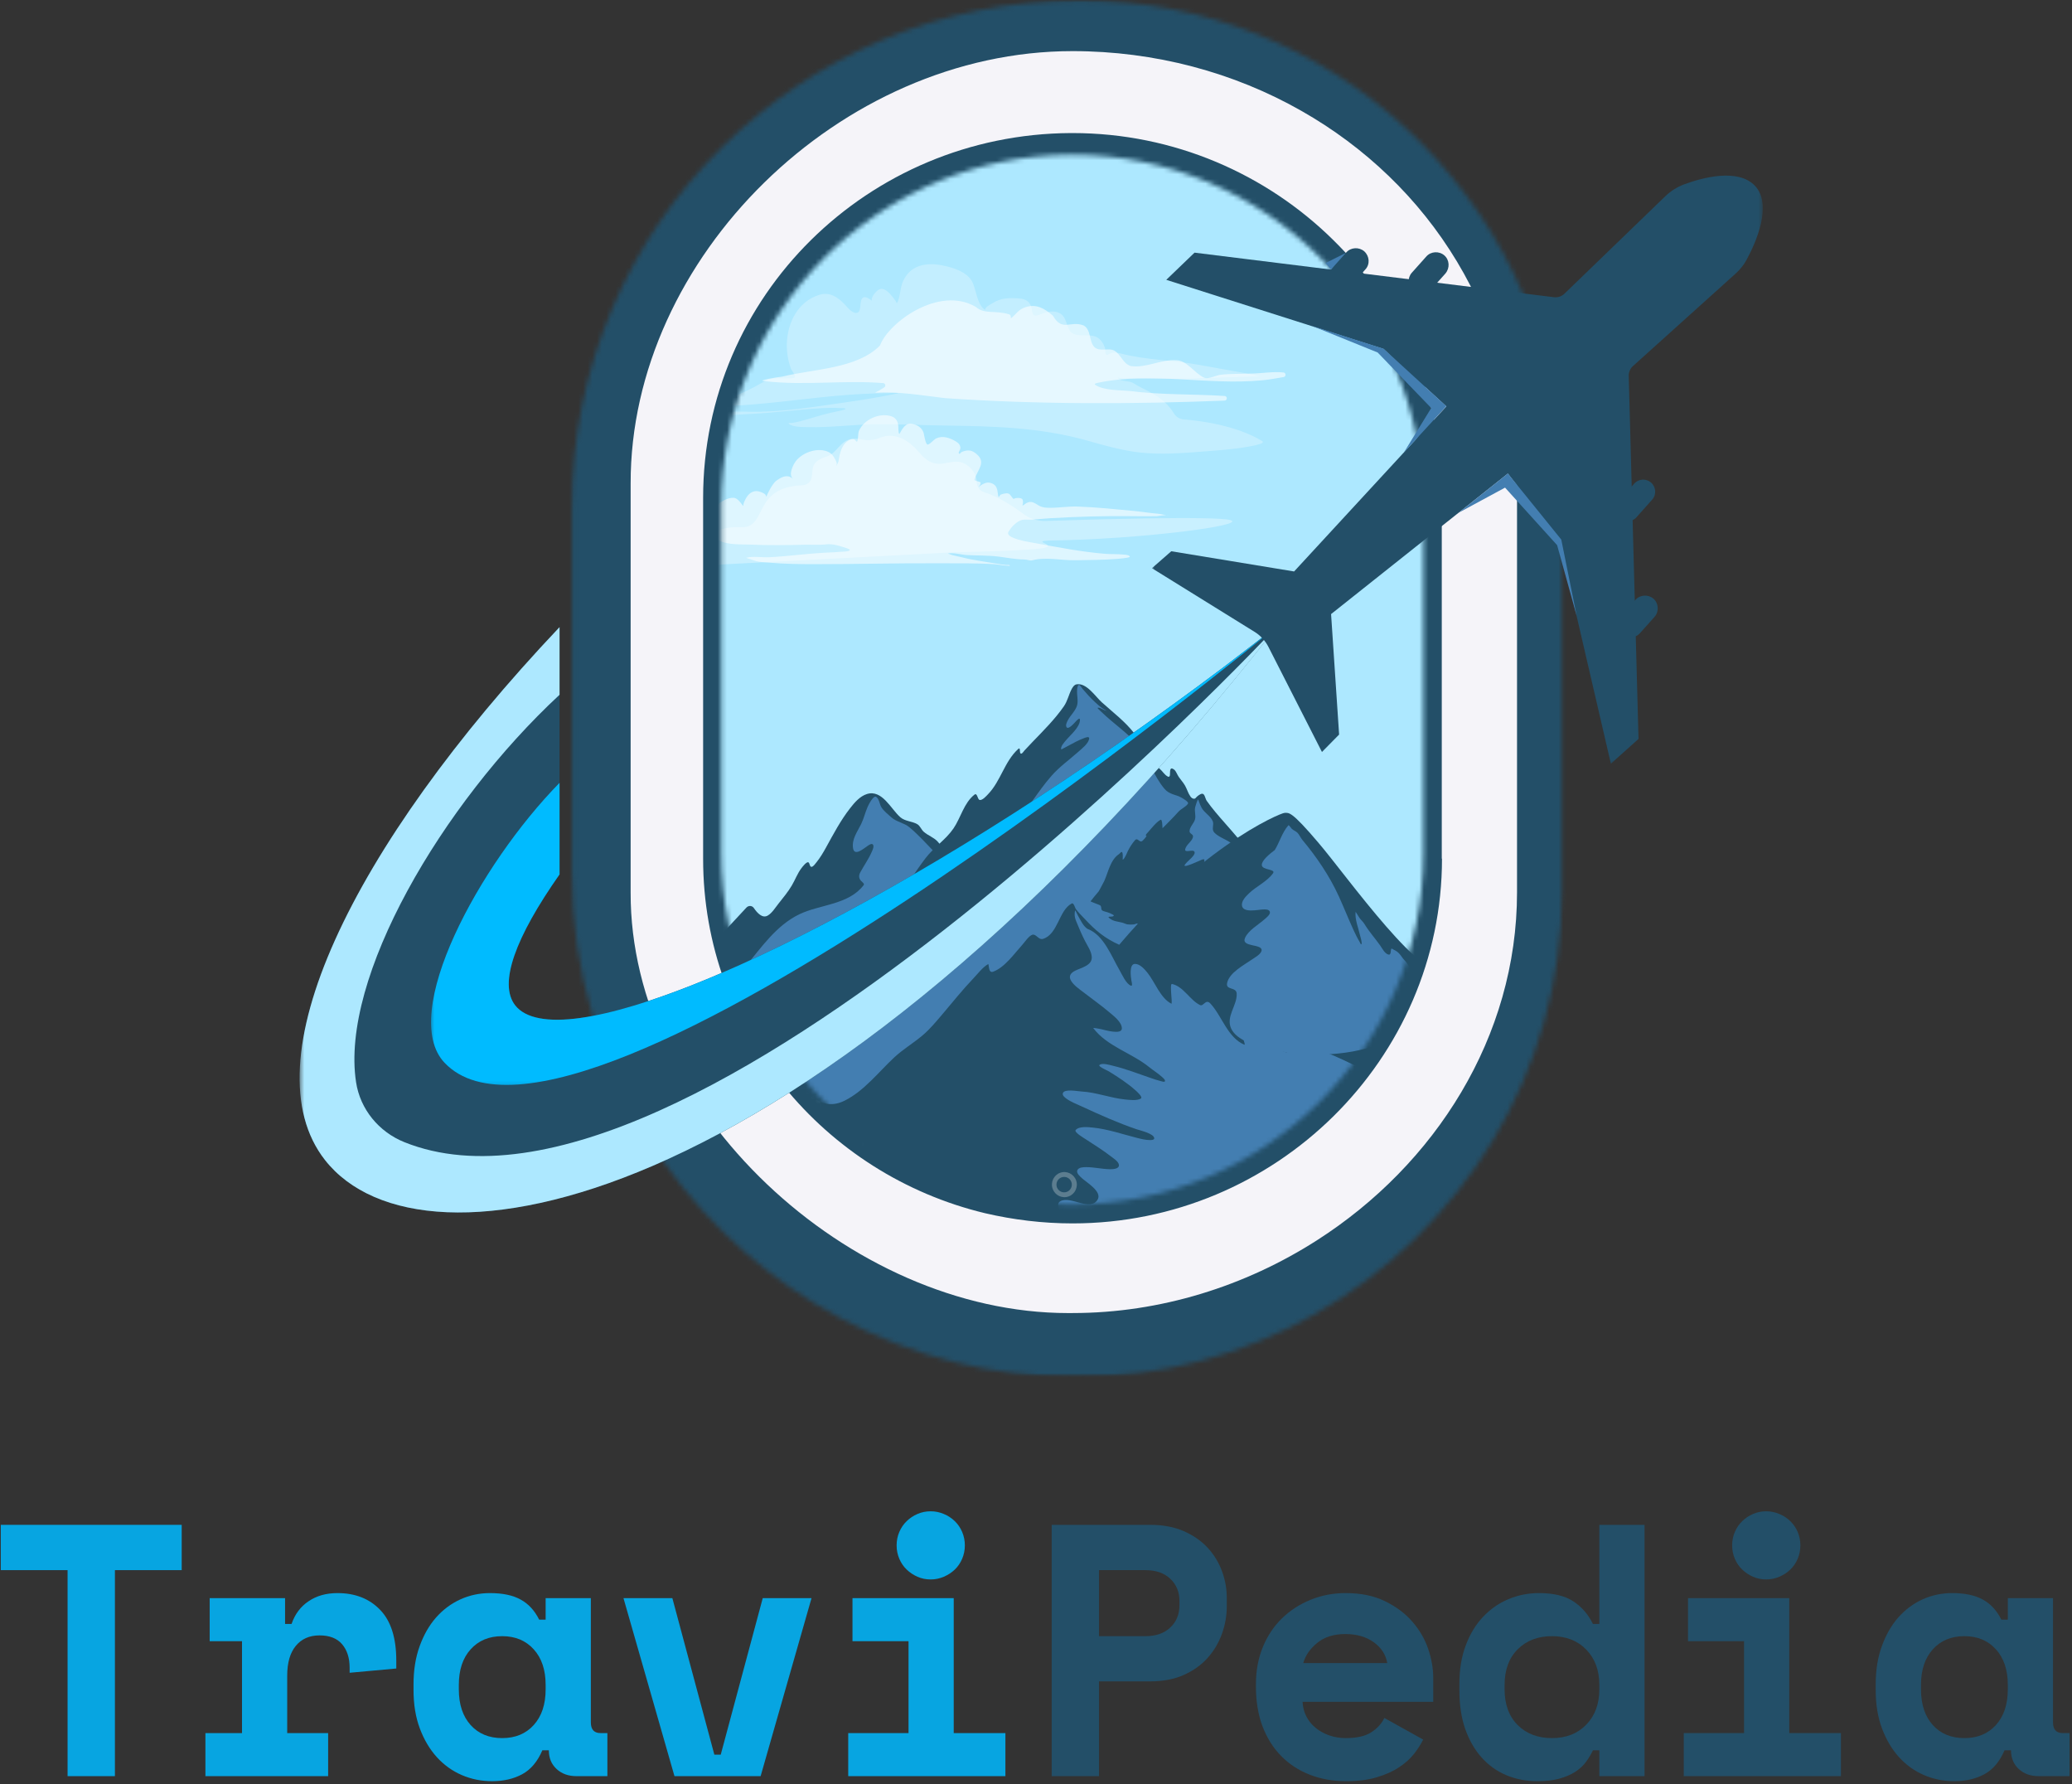 <svg width="446" height="384" viewBox="0 0 446 384" fill="none" xmlns="http://www.w3.org/2000/svg">
<rect x="0" y="0" width="446" height="384" fill="#333333" stroke="none"/>
<path d="M317 108.599V190.875C317.047 237.578 275.021 275.49 228.734 275.49C184.833 276.005 140.792 234.771 140.937 190.875V108.599C140.89 63.104 182.588 21.594 228.734 21.594C274.88 21.594 317 57.021 317 108.599Z" fill="#ADE8FF"/>
<path d="M150.161 206.615L160.693 195.286C161.161 194.818 161.911 194.865 162.281 195.427C162.984 196.458 164.109 197.719 165.276 197.016C166.177 196.49 166.88 195.339 167.51 194.542C168.51 193.266 169.604 191.974 170.427 190.578C171.156 189.349 171.641 187.974 172.51 186.828C172.713 186.557 173.604 185.385 174.005 185.573C174.318 185.719 174.276 186.646 174.729 186.542C175.12 186.453 175.505 185.859 175.745 185.568C176.542 184.583 177.193 183.484 177.802 182.38C179.406 179.469 180.932 176.568 182.979 173.937C183.927 172.724 185.094 171.339 186.62 170.87C189.906 169.859 191.786 174.141 193.802 175.875C194.818 176.75 196.266 176.708 197.401 177.339C198.073 177.708 198.281 178.516 198.844 179.005C199.755 179.812 200.963 180.182 201.807 181.083C204.771 184.24 205.484 188.87 207.432 192.615C208.51 194.677 209.713 197.911 208.088 199.979C207.042 201.312 205.458 202.141 204.094 203.099C202.135 204.479 200.182 205.937 197.901 206.734C196.432 207.245 194.885 207.354 193.365 207.646C192.156 207.885 190.865 208.297 189.625 208.286C187.078 208.26 184.776 207 182.187 207.109C179.542 207.214 176.963 207.891 174.333 208.13C166.422 208.859 158.5 209.458 150.583 210.125L150.161 206.615Z" fill="#234F68"/>
<path d="M160.469 208C163.875 203.896 167.068 199.187 171.995 196.781C176.469 194.599 182.672 194.76 185.927 190.448C186.141 190.167 185.438 189.687 185.292 189.51C184.823 188.943 184.844 188.344 185.188 187.713C185.974 186.255 186.953 184.901 187.62 183.38C187.781 183.005 188.214 182.161 187.906 181.76C187.635 181.401 187.016 181.865 186.771 182.026C185.969 182.542 183.891 184.427 183.615 182.5C183.333 180.531 184.563 178.984 185.37 177.318C185.938 176.146 186.229 174.854 186.75 173.656C186.906 173.302 187.964 171.109 188.583 171.479C189.24 171.87 189.328 173.062 189.698 173.682C190.198 174.521 191.12 175.208 191.833 175.865C192.958 176.896 194.594 177.057 195.75 178.026C199.708 181.354 202.474 185.552 206.964 188.281C209.13 189.599 214.734 192.437 213.661 195.76C213.208 197.167 211.693 197.974 210.427 198.516C207.479 199.771 204.26 200.141 201.151 200.802C198.115 201.443 195.193 200.49 192.167 201.047C189.641 201.51 187.234 202.448 184.729 203C176.667 204.776 168.552 206.333 160.469 207.995" fill="#437EB1"/>
<path d="M176.489 238.266C176.745 237.693 176.641 237.016 176.187 236.583C171.974 232.542 175.547 225.286 176.078 219.297C176.208 217.823 176.927 215.682 178.016 214.198C182.943 207.495 187.891 200.802 192.729 194.031C194.932 190.953 196.922 187.714 199.208 184.698C200.984 182.354 203.604 180.682 205.239 178.281C206.797 176 207.495 172.771 209.745 171.016C210.37 170.526 210.38 171.969 210.838 172.135C211.396 172.344 212.349 171.266 212.687 170.906C215.432 168.052 216.193 163.911 219.151 161.198C219.818 160.589 219.271 162.307 219.859 162.177C220.083 162.13 220.375 161.656 220.526 161.495C221.099 160.865 221.687 160.25 222.276 159.641C224.63 157.198 227.057 154.792 229 151.995C229.786 150.859 230.016 149.568 230.635 148.365C230.854 147.937 231.198 147.37 231.713 147.271C233.854 146.865 235.802 149.906 237.135 151.109C239.453 153.203 242.255 155.333 244.156 157.818C244.838 158.708 244.734 160.161 245.651 160.781C246.292 161.214 246.26 161.891 246.682 162.479C247.495 163.609 248.594 164.578 249.651 165.464C250.25 165.969 250.635 166.714 251.338 167.099C251.703 167.297 251.823 167.01 251.838 166.687C251.864 165.958 251.776 164.953 252.661 165.562C252.807 165.661 252.906 165.781 253.021 165.932C253.156 166.115 253.354 166.531 253.448 166.708C253.896 167.578 254.625 168.24 255.094 169.083C255.516 169.839 255.739 170.703 256.25 171.417C256.463 171.708 256.807 171.974 257.177 171.865C257.292 171.833 257.396 171.708 257.5 171.583C257.562 171.51 257.63 171.443 257.703 171.38C257.917 171.203 258.146 171.042 258.391 170.917C259.354 170.432 259.354 171.781 259.745 172.333C260.922 173.995 262.266 175.542 263.614 177.068C264.62 178.203 265.609 179.349 266.588 180.505C266.745 180.687 267.417 181.198 267.453 181.484C267.489 181.755 267.641 181.995 267.823 182.193C274.01 188.766 280.135 195.406 286.213 202.083L287.474 203.276C287.76 203.578 288.588 204.943 288.875 205.521C289.531 206.875 290.312 208.323 290.719 209.786C291.974 214.307 289.104 217.698 287.12 221.339C285.989 223.411 284.516 225.469 283.062 227.042C280.208 230.141 276.713 232.745 273.182 235.01C269.693 237.26 265.484 238.5 261.63 239.953C253.75 242.922 245.932 245.24 237.682 246.984C233.958 247.771 230.437 248.333 226.63 248.156C218.781 247.797 210.891 247.198 203.266 245.146C197.786 243.667 187.62 247.656 182.536 245.172C180.693 244.266 174.641 242.396 176.484 238.26L176.489 238.266Z" fill="#234F68"/>
<path d="M205.792 190.323C206.151 189.838 206.526 189.385 206.958 189.057C208.672 186.932 210.344 184.766 212.307 182.865C214.229 180.99 216.469 179.552 218.261 177.526C221.203 174.203 223.401 170.307 226.328 166.969C228.083 164.969 230.208 163.49 232.177 161.724C232.927 161.052 234.224 160.073 234.438 159.01C234.578 158.338 233.625 158.734 233.328 158.849C232.156 159.286 231.047 159.896 229.953 160.49C229.87 160.536 228.448 161.302 228.443 161.292C228.193 160.682 229.094 159.75 229.422 159.344C230.339 158.219 232.521 156.463 232.458 154.859C232.438 154.328 231.792 155.026 231.672 155.146C231.406 155.406 229.969 157.167 229.568 156.474C229.318 156.042 229.646 155.401 229.844 155.016C230.396 153.953 231.469 153.01 231.823 151.865C232.13 150.875 231.797 149.693 231.839 148.677C231.849 148.354 231.865 147.599 232.203 147.401C232.406 147.286 232.912 148.115 233.037 148.26C233.87 149.25 234.745 150.208 235.693 151.088C236.198 151.568 236.729 152.026 237.307 152.422C237.49 152.552 237.682 152.672 237.88 152.781C237.969 152.828 238.234 152.917 238.136 152.922C237.714 152.958 236.62 152.062 236.25 152.344C236.198 152.385 236.901 153.042 236.964 153.099C237.688 153.792 238.432 154.458 239.198 155.104C241.224 156.818 243.339 158.396 245.011 160.49C247.287 163.354 248.323 167.01 250.667 169.766C251.761 171.052 253.115 170.922 254.438 171.724C254.615 171.828 255.932 172.583 255.719 172.932C255.292 173.641 254.234 174.031 253.641 174.703C252.573 175.906 251.365 177.083 250.234 178.234C250.208 178.266 250.229 176.208 249.818 176.417C248.938 176.854 247.776 178.344 247.099 179.109C246.875 179.359 246.396 179.776 246.797 179.927C246.568 180.26 246.302 180.583 245.974 180.896C245.261 181.573 244.927 180.088 244.287 180.833C243.672 181.557 243.203 182.286 242.776 183.135C242.615 183.458 242.141 184.734 241.708 184.99C241.609 185.047 241.677 184.76 241.677 184.646C241.672 184.344 241.729 183.635 241.531 183.396C241.359 183.182 241.063 183.677 240.833 183.828C239.016 185.026 238.526 187.745 237.698 189.583C237.662 189.667 236.386 192.104 236.412 191.917C235.708 192.74 235.136 193.448 234.75 193.958C234.698 194.031 236.771 194.76 236.839 194.844C237.287 195.391 236.729 195.849 237.641 196.104C238.224 196.266 238.787 196.422 239.323 196.719C239.391 196.75 239.766 196.911 239.745 197.021C239.656 197.453 238.203 197.062 238.714 197.521C239.625 198.328 240.656 198.292 241.698 198.588C242.031 198.682 242.375 198.891 242.729 198.932C243.182 198.99 243.646 198.979 244.104 198.932C244.266 198.917 244.823 198.63 244.833 198.786C246.172 199.182 247.328 198.323 248.057 197.271C248.656 196.406 249.089 195.396 249.844 194.651C252.083 192.437 254.922 190.948 256.891 188.443C257.568 187.578 259.37 186.297 259.245 185.057C259.208 184.687 258.453 185.12 258.276 185.193C257.469 185.526 256.672 185.917 255.833 186.187C255.615 186.255 255.203 186.427 254.974 186.297C254.849 186.224 255.432 185.62 255.474 185.573C255.859 185.146 257.193 184.115 257.151 183.474C257.094 182.62 255.516 183.453 255.151 183.031C254.984 182.838 255.276 182.328 255.37 182.161C255.745 181.516 256.745 180.797 256.802 180.021C256.844 179.5 256.042 179.427 256.052 178.875C256.068 177.948 256.974 177.224 257.219 176.354C257.464 175.479 257.052 174.573 257.266 173.698C257.313 173.495 257.714 172.088 257.922 172.062C257.927 172.062 258.047 172.432 258.052 172.437C258.229 172.922 258.412 173.411 258.662 173.859C259.261 174.932 260.552 175.578 261.037 176.703C261.38 177.5 260.714 178.448 261.37 179.156C262.24 180.094 263.849 180.615 264.896 181.354C265.219 181.578 265.948 181.995 265.995 182.443C266.057 182.99 265.406 183.766 265.089 184.151C264.005 185.49 262.563 186.463 261.281 187.599C258.261 190.281 254.62 192.422 251.886 195.401C249.708 197.776 248.63 200.984 246.042 203.01C245.469 203.453 244.63 203.911 244.099 204.323C243.443 204.823 241.401 203.536 240.891 203.307C237.833 201.922 235.875 200.312 233.583 197.854C232.906 197.13 232.162 196.417 231.573 195.62C231.412 195.396 231.12 194.203 230.698 194.427C227.896 195.885 227.755 201.062 224.495 202.052C223.578 202.333 223.031 200.948 222.24 201.151C221.474 201.349 220.531 202.802 220.016 203.365C218.313 205.24 216.24 208.224 213.755 209.115C213.136 209.333 212.969 208.771 212.88 208.266C212.875 208.24 212.771 207.437 212.74 207.453C211.563 208.099 210.474 209.542 209.557 210.505C207.172 213.016 205 215.724 202.766 218.365C201.417 219.953 200.078 221.568 198.474 222.906C196.531 224.526 194.344 225.823 192.49 227.552C189.12 230.693 186.021 234.75 181.833 236.849C177.099 239.219 173.563 235.62 171.208 231.734C170.412 230.417 168.974 228.672 169.245 227.016C169.787 223.745 172.578 220.219 174.672 217.781C180.745 210.698 189.083 206.146 196.474 200.63C197.958 199.521 199.886 198.344 201.005 196.844C201.979 195.536 202.349 193.682 203.859 192.838C204.151 192.672 204.292 192.323 204.511 192.068C204.958 191.557 205.37 190.917 205.813 190.323" fill="#437EB1"/>
<path d="M311.906 208.813C307.13 213.026 289.958 188.547 283.734 181.292C277.927 174.458 277.458 174.927 276.526 174.927C275.588 174.927 256.917 182.792 237.542 207.453C218.161 232.12 304.37 232.026 304.37 232.026L311.906 208.813Z" fill="#234F68"/>
<path d="M299.161 223.406C299.193 223.089 299.661 222.698 299.875 222.474C300.573 221.74 301.276 221.052 301.813 220.182C302.516 219.047 303.25 217.917 303.943 216.771C304.557 215.75 306.016 213.724 305.896 212.396C305.755 210.844 304.542 209.88 303.74 208.635C303.255 207.896 302.969 207.307 302.349 206.667C301.604 205.896 301.359 205.12 300.38 204.573C300.349 204.557 299.547 204.115 299.542 204.12C299.229 204.359 299.563 205.635 298.823 205.411C298.036 205.177 297.521 204.073 297.089 203.474C295.984 201.917 294.693 200.49 293.698 198.844C293.375 198.302 292.87 197.932 292.542 197.401C292.536 197.396 291.802 196.193 291.797 196.214C291.594 197.807 292.406 199.734 292.745 201.26C292.786 201.453 293.26 202.917 293.047 203.187C292.917 203.354 292.771 202.87 292.661 202.693C292.151 201.849 291.755 201.026 291.344 200.135C290.25 197.745 289.281 195.312 288.193 192.911C286.198 188.531 283.417 184.432 280.344 180.76C279.948 180.286 279.703 179.646 279.281 179.214C278.948 178.865 278.401 178.708 278.042 178.344C277.974 178.276 277.427 177.49 277.333 177.599C275.974 179.135 275.448 181.224 274.396 182.927C273.25 183.786 271.594 185.156 271.604 186.13C271.615 187.302 274.682 186.974 274.021 187.922C272.792 189.682 270.339 190.781 268.807 192.286C268.172 192.906 267.245 193.823 267.323 194.802C267.458 196.568 270.823 195.745 271.885 195.714C272.339 195.703 273.203 195.651 273.344 196.234C273.49 196.823 272.5 197.557 272.146 197.87C270.839 199.031 268.703 200.193 267.984 201.859C267.12 203.88 271.714 203.068 271.563 204.516C271.479 205.328 270.089 206.062 269.505 206.469C267.797 207.672 264.594 209.297 264.135 211.562C263.818 213.135 266.109 212.344 266.198 213.792C266.354 216.365 263.786 218.75 265.021 221.375C266.224 223.922 270.391 225.052 272.865 225.667C280.422 227.542 289.578 227.453 296.932 224.724C297.87 224.375 298.599 223.922 299.161 223.411V223.406Z" fill="#437EB1"/>
<path d="M181.62 251.302C185.031 248.979 184.682 247.339 187.505 244.286C190.469 241.089 196.823 236.25 200.594 233.865C202.063 232.937 201.854 234.766 201.885 235.729C201.891 236.031 201.87 236.708 202.354 236.562C204.01 236.057 205.432 234.26 206.495 232.995C208.781 230.276 210.729 227.385 213.474 225.083C214.089 224.568 215.573 223.229 216.479 223.531C217.182 223.766 217.026 225.63 218.005 224.802C220.964 222.281 223.135 218.958 226.245 216.568C228.063 215.172 230.484 215.219 232.115 213.458C234.427 210.969 236.287 206.437 239.896 205.573C241.229 205.25 243.537 207.187 244.542 207.833C249.307 210.911 254.297 214.359 258.62 218.026C262.026 220.917 265.13 224.318 268.901 226.75C270.198 227.583 272.761 229.052 274.38 228.724C275.042 228.594 274.37 227.042 275.151 227.229C276.63 227.589 278.167 228.781 279.37 229.672C282.49 231.99 285.089 234.901 288.094 237.354C291.531 240.156 295.922 241.328 299.453 243.979C300.995 245.135 302.761 246.932 302.974 248.969C303.266 251.781 299.146 254.781 297.401 256.526C290.823 263.099 283.349 268.583 275.083 272.859C268.219 276.411 260.912 279.083 253.302 280.49C225.573 285.62 199.021 272.604 181.625 251.307" fill="#234F68"/>
<path d="M295 230.953C290.099 228.568 284.693 225.609 279.25 224.74C277.875 224.521 277.886 226.76 276.609 226.396C273.552 225.516 271.287 221.391 267.677 222.323C267.057 222.484 268.214 224.969 267.859 224.823C264.24 223.318 263.016 218.599 260.521 215.943C259.526 214.885 259.047 216.646 258.318 216.292C256.136 215.245 254.755 212.292 252.281 211.75C252.011 211.688 252.052 212.464 252.052 212.578C252.047 213.438 252.146 214.297 252.198 215.151C252.198 215.188 252.245 216.042 252.146 215.995C249.797 214.833 248.568 211.281 246.99 209.333C246.38 208.578 245.365 207.406 244.287 207.432C243.005 207.464 243.412 210.25 243.537 211.031C243.563 211.193 243.854 212.245 243.469 212.125C242.391 211.792 241.438 209.552 240.932 208.688C239.255 205.818 237.599 201.297 234.255 199.969C233.266 199.578 232.5 197.833 231.99 196.969C231.948 196.901 231.511 195.943 231.464 195.938C231.365 195.938 231.328 196.547 231.328 196.563C231.276 197.224 231.448 197.75 231.693 198.354C232.266 199.776 232.886 201.208 233.583 202.568C234.12 203.604 234.865 204.635 234.995 205.823C235.214 207.766 232.766 208.224 231.438 208.891C230.484 209.37 229.943 210.042 230.552 211.068C231.151 212.068 232.313 212.839 233.214 213.536C235.068 214.979 237 216.323 238.792 217.844C239.719 218.635 241.448 219.917 241.484 221.286C241.521 222.781 237.781 221.651 237.083 221.49C236.912 221.448 235.234 221.125 235.333 221.255C238.281 225.167 243.625 226.609 247.339 229.625C248.266 230.38 249.302 230.99 250.182 231.813C250.354 231.974 250.927 232.432 250.724 232.729C250.609 232.896 250.031 232.703 249.891 232.667C249.099 232.474 248.318 232.198 247.547 231.932C244.896 231.021 242.255 229.99 239.521 229.344C238.964 229.208 237.115 228.63 236.636 229.224C236.386 229.531 238.479 230.432 238.698 230.568C240.688 231.802 242.719 233.109 244.464 234.682C244.62 234.823 246.083 236.083 245.563 236.411C244.734 236.932 242.984 236.688 242.068 236.594C238.943 236.266 235.964 235.068 232.818 234.891C231.995 234.844 229.177 234.276 228.792 235.219C228.589 235.714 229.214 236.188 229.547 236.427C230.557 237.167 231.75 237.589 232.87 238.115C236.714 239.896 240.636 241.651 244.651 243.016C245.448 243.286 248.318 243.922 248.453 244.922C248.505 245.318 247.823 245.344 247.589 245.344C246.604 245.354 245.609 245.094 244.662 244.854C241.547 244.063 238.453 242.979 235.24 242.656C234.297 242.557 232.255 242.318 231.537 243.188C231.156 243.651 233.318 244.911 233.651 245.13C235.49 246.333 237.37 247.495 239.109 248.839C239.62 249.234 240.766 249.943 240.849 250.672C240.964 251.63 239.354 251.63 238.792 251.615C237.125 251.568 235.49 251.167 233.818 251.167C233.229 251.167 232.203 251.182 231.901 251.823C231.609 252.453 232.5 253.188 232.886 253.547C233.886 254.469 237.266 256.422 236.271 258.141C234.724 260.807 230.474 257.297 228.271 258.49C227.464 258.927 227.807 259.708 228.094 260.391C228.531 261.406 229.412 262.792 228.719 263.88C227.844 265.26 225.578 265.24 224.865 266.708C224.651 267.146 225.078 267.714 225.307 268.057C225.323 268.078 225.792 268.724 225.75 268.74C225.078 269.089 223.031 267.75 223.552 269.776C224.016 271.552 227.412 271.927 228.865 272.146C234.526 272.99 240.708 272.318 246.281 271.177C268.193 266.693 284.401 249.792 295.005 230.948" fill="#437EB1"/>
<path d="M271.724 94.943C272.099 95.25 271.417 95.464 271.188 95.542C270.385 95.818 269.531 95.969 268.698 96.12C265.536 96.688 262.375 96.906 259.182 97.151C254.646 97.505 250.063 97.875 245.521 97.396C241.542 96.969 237.688 95.844 233.849 94.766C223.844 91.964 213.833 91.719 203.51 91.578C198.063 91.505 192.625 91.167 187.172 91.328C182.849 91.458 178.49 92.01 174.161 91.912C173.151 91.891 170.521 91.99 169.776 91.151C169.589 90.938 170.339 91.057 170.62 91.005C171.203 90.901 171.776 90.771 172.349 90.625C174.484 90.078 176.578 89.339 178.724 88.854C179.552 88.667 180.385 88.51 181.208 88.302C181.245 88.292 182.078 88.089 182.016 87.974C181.896 87.771 180.948 87.823 180.729 87.812C179.495 87.729 178.26 87.75 177.021 87.823C171.708 88.141 166.464 88.865 161.13 89.099C159.547 89.167 157.948 89.271 156.375 89.49C156.151 89.521 153.698 89.766 153.833 89.537C154.151 89.005 155.234 88.875 155.766 88.792C157.589 88.5 159.464 88.573 161.297 88.609C168.245 88.75 175.453 87.51 182.323 86.542C184.724 86.203 187.125 85.823 189.51 85.385C190.396 85.224 191.271 85.052 192.151 84.875C192.417 84.823 192.677 84.766 192.943 84.714C193.057 84.688 193.359 84.714 193.281 84.625C193.083 84.401 191.797 84.589 191.479 84.594C189.563 84.609 187.641 84.677 185.724 84.771C177.719 85.167 169.828 86.412 161.849 87.052C159.578 87.234 157.286 87.365 155.005 87.281C154.833 87.271 152.901 87.125 152.906 87.094C152.958 86.932 153.74 86.823 153.875 86.787C154.661 86.573 155.438 86.307 156.198 86.021C158.26 85.25 160.292 84.37 162.245 83.354C163.474 82.714 164.807 81.771 166.198 81.526C167.38 81.323 168.641 81.469 169.839 81.422C170.073 81.412 170.875 81.474 171.047 81.245C171.365 80.833 170.411 79.771 170.255 79.344C169.62 77.62 169.318 75.792 169.37 73.958C169.5 69.438 171.755 64.865 176.38 63.443C178.563 62.771 180.271 63.911 181.734 65.417C182.333 66.026 183.458 67.568 184.484 67.318C185.578 67.052 184.859 64.662 185.771 64.047C186.313 63.682 187.234 64.391 187.646 64.688C187.87 64.844 188.536 65.297 188.271 65.224C186.656 64.755 188.63 62.271 189.609 62.172C190.667 62.057 191.661 63.323 192.245 64.042C192.438 64.276 192.615 64.521 192.792 64.766C192.896 64.906 193.005 65.359 193.094 65.208C193.771 64.037 193.75 62.036 194.297 60.719C195.865 56.953 199.469 56.38 203.13 57.172C205.25 57.625 208.036 58.484 209.188 60.49C210.151 62.167 210.229 65.573 212.063 66.693C211.901 66.125 213.5 65.349 213.708 65.214C215.469 64.068 217.411 64.073 219.458 64.24C220.719 64.344 221.635 64.844 222.005 66.141C222.135 66.589 222.141 67.573 222.578 67.854C223.01 68.135 224.219 67.531 224.599 67.406C225.729 67.037 226.88 66.828 228.01 67.354C229.833 68.203 229.422 70.833 230.828 71.719C232.229 72.599 234.49 71.745 236.073 72.557C236.943 73 237.516 73.938 237.839 74.833C237.953 75.146 237.828 76.198 238.177 76.359C238.453 76.49 238.839 76.062 239.104 75.99C239.766 75.797 240.615 75.912 241.266 76.083C246.594 77.474 252.198 77.484 257.635 78.443C261.073 79.047 264.516 79.667 267.948 80.297C268.875 80.469 269.885 80.651 270.802 80.896C271.214 81.005 272.057 81.177 272.057 81.177C272.057 81.177 271.49 81.026 271.193 81.01C271.083 81.005 270.182 81.01 270.036 81.016C268.474 81.068 266.906 81.109 265.339 81.156C259.88 81.323 254.411 81.562 248.948 81.542C247.099 81.537 245.25 81.469 243.401 81.448C242.833 81.443 242.266 81.464 241.703 81.443C241.344 81.432 240.396 81.099 240.625 81.385C241.271 82.182 243.042 81.865 243.901 82.427C246.526 84.135 250.266 85 252.708 89C253.172 89.75 253.922 90.172 254.813 90.266C258.042 90.5 266.068 91.484 271.729 94.948" fill="white" fill-opacity="0.271"/>
<path d="M203.276 85.661C198.297 85.068 193.266 84.198 188.339 84.51C188.318 84.484 189.063 84.13 189.219 84.052C189.24 84.047 189.26 84.036 189.281 84.021C189.589 83.812 189.969 83.594 190.333 83.365C190.74 83.104 190.589 82.479 190.109 82.443C181.661 81.755 173.115 83.026 164.661 82.026C164.651 82.026 164.641 82.021 164.625 82.021C162.438 81.963 167.714 81.078 168.234 81.073C168.271 81.073 168.302 81.062 168.333 81.057C175.198 79.365 184.328 79.396 189.339 74.438C189.385 74.385 189.422 74.328 189.453 74.26C191.344 69.37 202.135 61.406 210.036 66.042C210.063 66.057 210.083 66.078 210.109 66.099C211.964 67.688 214.203 66.713 217.219 67.646C217.432 67.713 217.568 67.911 217.568 68.135C217.568 68.323 217.599 68.516 217.62 68.495C218.76 67.588 219.167 66.641 220.693 66.12C223.089 65.302 224.849 66.417 226.589 67.891C226.63 67.932 226.672 67.974 226.698 68.026C228.651 71.427 230.469 68.932 233.219 70.031C233.25 70.042 233.281 70.057 233.307 70.073C234.88 71 234.396 73.417 235.516 74.635C236.62 75.833 238.714 74.729 239.938 75.5C241.276 76.333 241.734 78.229 243.323 78.745C243.354 78.755 243.385 78.766 243.417 78.771C246.698 79.276 249.932 77.271 253.271 77.526C255.479 77.568 257.224 80.427 259.229 81.292C260.047 81.641 261.818 80.771 262.604 80.672C264.88 80.37 267.229 80.5 269.526 80.385C271.656 80.349 274.089 79.911 276.271 80.156C276.87 80.224 276.859 81.083 276.26 81.151C274.719 81.401 273.214 81.708 271.656 81.844C259.927 82.963 248.026 79.953 236.422 82.359C236.365 82.37 235.333 82.536 235.729 82.802C237.651 84.099 241.12 83.927 243.276 84.151C250.005 85.01 256.859 84.776 263.604 85.213C264.234 85.255 264.224 86.188 263.589 86.213C243.698 86.995 223.141 87.052 203.276 85.667V85.661Z" fill="white" fill-opacity="0.588"/>
<path d="M148.99 117.448C148.99 117.448 153.109 113.094 159.38 113.469C165.37 113.792 161.766 104.807 172.766 104.432C173.75 104.385 174.594 103.641 174.729 102.703C175.057 100.875 174.406 99.333 177.958 98.255C180.63 97.412 180.953 93.578 185.354 94.557C186.667 94.839 188.021 94.792 189.24 94.276C191.344 93.385 194.385 93.297 197.896 97.412C202.062 102.375 204.682 97.74 208.052 100.036C209.74 101.156 210.208 102.656 210.255 103.828C210.302 104.807 210.906 105.651 211.844 105.932C213.766 106.495 216.807 107.99 220.219 110.563C221.625 111.594 223.307 112.156 225.042 112.109C233.932 111.828 261.547 110.984 264.823 111.922C268.708 113.047 245.354 116.089 225.698 116.323C222.187 116.51 226.963 117.115 225.088 117.818C223.219 118.521 205.245 118.849 205.245 118.849L148.193 121.844L148.99 117.443V117.448Z" fill="white" fill-opacity="0.341"/>
<path d="M217.031 114.505C216.776 115.177 217.656 115.552 218.151 115.755C219.557 116.333 221.094 116.573 222.583 116.839C227.698 117.76 232.703 118.76 237.896 119.182C239.182 119.286 240.479 119.203 241.771 119.339C242.115 119.375 242.943 119.375 243.172 119.719C243.313 119.938 242.703 120.005 242.604 120.026C241.922 120.151 241.229 120.208 240.537 120.266C237.542 120.51 234.537 120.51 231.531 120.568C228.412 120.625 225.188 119.786 222.177 120.583C221.677 120.714 221.063 120.401 220.542 120.401C218.599 120.391 216.781 120.005 214.823 119.766C212.604 119.495 210.302 119.573 208.068 119.448C207.005 119.391 205.125 118.844 204.083 119.12C203.964 119.151 204.307 119.208 204.422 119.25C204.636 119.323 204.839 119.427 205.057 119.479C205.698 119.635 206.37 119.76 207.021 119.927C209.443 120.552 212.031 120.87 214.5 121.286C215.136 121.396 215.776 121.516 216.417 121.568C216.734 121.599 217.505 121.49 217.349 121.766C217.333 121.792 216.62 121.714 216.542 121.714C215.729 121.688 214.943 121.484 214.141 121.427C210.229 121.156 206.24 121.24 202.307 121.219C193.214 121.167 184.125 121.417 175.026 121.411C172.005 121.411 168.906 121.359 165.891 121.104C164.682 121 163.438 121.016 162.287 120.604C161.906 120.469 161.516 120.344 161.13 120.208C160.974 120.156 160.526 120.063 160.682 120.021C162.115 119.641 164.031 119.995 165.531 119.922C169.479 119.724 173.417 119.167 177.359 118.948C179.063 118.849 179.021 118.911 180.734 118.755C180.755 118.755 183.016 118.729 182.917 118.354C182.844 118.078 181.63 117.776 181.474 117.724C180.422 117.365 179.031 117.005 177.912 117.141C176.307 117.328 174.698 117.182 173.083 117.224C169.271 117.318 165.516 117.38 161.698 117.203C159.599 117.109 156.859 117.313 154.927 116.38C154.229 116.042 153.563 115.62 152.943 115.172C152.708 115.005 151.849 113.958 152.063 114.208C152.292 113.214 152.568 112.151 152.948 111.167C152.328 111.021 153.755 109.25 153.958 109.042C154.88 108.099 156.568 107.031 157.969 107.125C158.776 107.177 159.63 108.443 160.052 109.026C160.104 109.099 160.458 109.5 160.396 109.604C160.333 109.714 159.995 109.214 159.984 109.135C159.943 108.74 160.057 108.339 160.208 107.974C160.719 106.745 161.552 105.599 162.984 105.693C163.5 105.724 164.401 106.073 164.755 106.443C164.875 106.568 164.927 106.927 164.927 106.927C164.927 106.927 165.391 105.88 165.677 105.385C165.823 105.141 165.943 104.88 166.109 104.651C166.656 103.87 166.75 103.672 167.375 103.26C168.104 102.776 168.87 102.344 169.776 102.531C170.021 102.583 170.224 102.719 170.438 102.839C170.547 102.906 170.891 103.104 170.776 103.036C169.511 102.302 170.813 99.823 171.38 99.13C172.943 97.234 176.271 96.156 178.5 97.354C179.214 97.74 179.859 98.854 180.094 99.578C180.172 99.818 180.005 100.516 180.005 100.516C179.958 100.349 180.469 99.479 180.495 99.281C180.74 97.641 181.125 95.677 182.672 94.776C183.052 94.547 183.479 94.406 183.917 94.589C184.141 94.682 184.386 95.219 184.511 95.01C184.797 94.51 184.609 93.266 184.938 92.604C186.083 90.271 189.068 88.891 191.589 89.5C192.677 89.766 193.229 90.464 193.354 91.583C193.38 91.792 193.328 93.24 193.594 93.396C193.599 93.396 194.042 92.599 194.12 92.484C194.599 91.787 195.136 91.104 196.089 91.198C197.333 91.328 198.432 91.958 198.818 93.172C198.875 93.365 199.234 95.802 199.714 95.672C200.333 95.51 200.938 94.609 201.568 94.323C202.948 93.693 204.458 94.24 205.672 94.948C206.255 95.287 206.724 95.714 206.729 96.422C206.734 96.839 206.115 97.432 206.474 97.646C206.662 97.755 206.802 97.349 207 97.266C207.563 97.031 208.229 96.859 208.844 96.974C209.344 97.068 209.734 97.333 210.125 97.646C212.448 99.495 210.359 101.099 209.75 103.245C209.677 103.505 210.906 103.62 211.026 103.797C211.214 104.073 210.818 104.552 210.682 104.786C210.62 104.891 210.865 104.625 210.964 104.563C211.13 104.453 211.287 104.318 211.464 104.229C212.25 103.833 212.787 103.693 213.609 104.068C214.886 104.656 214.636 105.896 214.917 106.911C214.979 107.135 215.208 106.531 215.422 106.438C215.813 106.276 216.229 106.182 216.651 106.156C217.443 106.109 217.578 106.807 218.057 107.271C218.13 107.344 218.208 107.396 218.287 107.432C217.938 107.198 219.906 106.901 220.12 107.542C220.219 107.828 220.208 108.182 220.167 108.484C220.156 108.573 220.021 108.698 220.099 108.745C220.255 108.833 220.537 108.526 220.604 108.479C221.011 108.182 221.474 107.969 221.99 108.031C222.693 108.115 223.25 108.641 223.865 108.932C224.516 109.245 225.271 109.271 225.979 109.276C227.979 109.292 229.958 108.938 231.969 109.01C236.057 109.156 240.141 109.583 244.208 109.969C245.886 110.13 247.552 110.417 249.224 110.552C249.792 110.599 250.323 110.75 250.88 110.839C251.188 110.891 251.162 110.891 251.458 110.958C251.511 110.974 251.651 111.031 251.609 111.005C251.057 110.682 249.406 111.073 248.922 111.083C247.094 111.12 245.261 111.099 243.432 111.078C237.636 111.01 231.818 111.177 226.031 111.521C224.651 111.599 223.266 111.755 221.891 111.839C221.339 111.87 220.511 111.745 219.979 111.891C218.828 112.203 217.682 113.401 217.099 114.406C217.078 114.438 217.052 114.469 217.031 114.505Z" fill="white" fill-opacity="0.6"/>
<mask id="mask0_2908_317" style="mask-type:luminance" maskUnits="userSpaceOnUse" x="122" y="0" width="215" height="296">
<path d="M122.333 0H337V296H122.333V0Z" fill="white"/>
</mask>
<g mask="url(#mask0_2908_317)">
<mask id="mask1_2908_317" style="mask-type:luminance" maskUnits="userSpaceOnUse" x="123" y="0" width="214" height="297">
<path fill-rule="evenodd" clip-rule="evenodd" d="M305.682 30.531C304.698 29.547 303.719 28.609 302.734 27.677C284.245 10.547 259.49 0.062 232.484 0.062C172.297 0.062 123.062 48.406 123.062 109.484V187.734C123.062 198.453 124.656 208.797 127.557 218.578C130.974 230.089 136.307 240.854 143.141 250.448C162.844 278.203 195.281 296.359 231.688 296.359C250.13 296.359 267.495 291.536 282.563 283.068C314.484 265.146 336.198 230.932 336.198 191.901V103.771C336.104 75.271 324.448 49.344 305.682 30.531ZM306.385 183.615C306.385 225.177 272.359 259.203 230.802 259.203C229.958 259.203 229.161 259.203 228.365 259.151C187.932 257.844 155.26 224.38 155.26 183.615V108.828C155.26 69.984 184.938 37.74 222.75 33.714C225.417 33.427 228.083 33.292 230.849 33.292C251.625 33.292 270.536 41.807 284.203 55.474C297.911 69.188 306.385 88.047 306.385 108.828V183.615Z" fill="white"/>
</mask>
<g mask="url(#mask1_2908_317)">
<path d="M333.547 319.609L90.281 292.323L125.714 -23.547L368.979 3.74L333.547 319.609Z" fill="#234F68"/>
</g>
</g>
<path d="M230.87 263.276C224.422 263.276 218.12 262.5 212.062 261.089C177.349 252.781 151.349 221.87 151.349 184.839V107.125C151.349 63.63 186.901 28.88 230.427 28.635H230.87C252.734 28.635 272.625 37.484 287.005 51.672C301.432 65.912 310.344 83.844 310.344 107.078V184.786H310.391C310.391 227.943 274.594 263.276 230.87 263.276ZM230.87 11C180.844 11 135.646 55.417 135.745 104.068V192.078C135.599 238.714 182.687 282.573 229.937 282.573C230.25 282.573 230.557 282.573 230.87 282.568C249.776 282.568 268.047 276.786 283.458 266.922C308.911 250.641 326.542 223.13 326.542 192.031V104.016C326.542 68.052 307.536 39.427 280.156 23.875C265.583 15.568 248.594 11 230.87 11Z" fill="#F5F4F9"/>
<path d="M293.901 57.979L290.766 61.49C289.781 62.615 288 62.708 286.88 61.724C285.755 60.74 285.662 58.964 286.646 57.839L289.781 54.328C290.766 53.203 292.542 53.115 293.667 54.094C294.792 55.125 294.932 56.859 293.901 57.979Z" fill="#234F68"/>
<path d="M356.156 132.734L353.016 136.245C352.036 137.37 350.255 137.464 349.135 136.479C348.01 135.5 347.917 133.719 348.901 132.594L352.036 129.083C353.016 127.964 354.797 127.87 355.922 128.849C357.042 129.833 357.135 131.615 356.156 132.734Z" fill="#234F68"/>
<path d="M311.135 58.849L307.995 62.359C307.016 63.484 305.234 63.578 304.115 62.594C302.99 61.609 302.896 59.833 303.88 58.708L307.016 55.198C307.995 54.073 309.776 53.984 310.901 54.964C312.021 55.948 312.115 57.677 311.135 58.849Z" fill="#234F68"/>
<path fill-rule="evenodd" clip-rule="evenodd" d="M286.505 57.995L289.688 54.432L285.312 56.609L286.505 57.995Z" fill="#437EB1"/>
<path fill-rule="evenodd" clip-rule="evenodd" d="M228.703 252.255C230.162 252.031 231.531 253.047 231.761 254.521C231.985 256 230.979 257.38 229.516 257.604C228.052 257.828 226.682 256.807 226.458 255.333C226.235 253.854 227.24 252.474 228.698 252.255H228.703ZM228.813 253.292C229.714 253.151 230.557 253.776 230.698 254.682C230.833 255.589 230.214 256.437 229.313 256.573C228.406 256.714 227.563 256.089 227.422 255.182C227.287 254.276 227.906 253.427 228.813 253.292Z" fill="white" fill-opacity="0.259"/>
<mask id="mask2_2908_317" style="mask-type:luminance" maskUnits="userSpaceOnUse" x="64" y="134" width="212" height="128">
<path d="M64.495 134H275.667V262H64.495V134Z" fill="white"/>
</mask>
<g mask="url(#mask2_2908_317)">
<path d="M274.979 134.661C275.01 134.62 275.042 134.578 275.073 134.536C271.162 137.604 267.255 140.62 263.37 143.578C205.214 187.359 150.641 215.464 124.938 219.063C117.964 220.047 113.099 219.156 110.896 216.349C107.245 211.667 110.943 201.698 120.443 188.172V134.964C75.328 182.604 53.516 228.656 69.943 249.625C80.474 263.057 105.984 265.771 140.521 250.885C177.422 234.984 224.604 199.037 274.969 134.677C275.016 134.635 275.052 134.604 275.073 134.589C275.042 134.609 275.01 134.635 274.979 134.661Z" fill="#234F68"/>
<path d="M275.073 134.589C224.672 198.984 177.448 234.974 140.521 250.885C105.984 265.771 80.474 263.057 69.943 249.625C53.516 228.656 75.328 182.604 120.443 134.958V149.516C94.984 173.151 73.224 210.495 76.641 232.87C77.526 238.719 81.552 243.583 87.026 245.787C148.01 270.307 273.203 136.552 275.073 134.583V134.589Z" fill="#ADE8FF"/>
</g>
<mask id="mask3_2908_317" style="mask-type:luminance" maskUnits="userSpaceOnUse" x="91" y="134" width="185" height="100">
<path d="M275.667 134H91.667V234H275.667V134Z" fill="white"/>
</mask>
<g mask="url(#mask3_2908_317)">
<mask id="mask4_2908_317" style="mask-type:luminance" maskUnits="userSpaceOnUse" x="92" y="134" width="184" height="100">
<path d="M92.521 134.318H275.24V233.839H92.521V134.318Z" fill="white"/>
</mask>
<g mask="url(#mask4_2908_317)">
<path d="M275.073 134.589C273.016 136.318 124.281 258.844 95.688 228.703C85.766 218.219 103.078 186.162 120.443 168.469V188.172C110.943 201.698 107.245 211.667 110.896 216.349C113.094 219.156 117.964 220.047 124.938 219.063C152.365 215.224 212.641 183.495 275.073 134.589Z" fill="#00BBFF"/>
</g>
</g>
<path d="M355.641 107.51L352.266 111.302C351.333 112.375 349.693 112.469 348.62 111.536C347.542 110.599 347.448 108.964 348.385 107.885L351.755 104.094C352.687 103.016 354.328 102.922 355.406 103.859C356.479 104.839 356.573 106.479 355.641 107.51Z" fill="#234F68"/>
<mask id="mask5_2908_317" style="mask-type:luminance" maskUnits="userSpaceOnUse" x="247" y="36" width="133" height="129">
<path d="M247.667 36.667H379.495V164.667H247.667V36.667Z" fill="white"/>
</mask>
<g mask="url(#mask5_2908_317)">
<path d="M247.953 122.276L252.12 118.63L278.557 122.979L311.323 87.458L297.844 75.104L251.042 60.219L257.125 54.37L334.531 63.964C335.328 64.057 336.125 63.776 336.688 63.26L358.495 42.198C359.667 41.073 361.026 40.234 362.521 39.672C366.453 38.219 374.078 36.161 377.729 39.953C381.615 44.026 377.964 52.167 376 55.818C375.391 56.99 374.547 58.016 373.563 58.906L351.474 78.797C350.911 79.312 350.583 80.062 350.583 80.807L352.693 159.016L346.745 164.349L335.516 115.958L324.563 101.917L286.516 132.151L288.245 158.078L284.552 161.823L273.036 139.219C272.333 137.859 271.302 136.734 269.995 135.943L247.953 122.276Z" fill="#234F68"/>
</g>
<path fill-rule="evenodd" clip-rule="evenodd" d="M311.328 87.417L297.802 75.042L282.438 70.146L296.547 75.859L308.073 87.807L302.198 97.354L311.328 87.412V87.417Z" fill="#437EB1"/>
<path fill-rule="evenodd" clip-rule="evenodd" d="M324.568 101.901L336.068 116.12L339.391 132.578L335.172 117.318L323.964 104.937L313.964 110.344L324.568 101.901Z" fill="#437EB1"/>
<path d="M0.171 328.145H39.109V337.895H24.734V382.229H14.546V337.895H0.171V328.145Z" fill="#07A5E1"/>
<path d="M45.133 343.916H61.362V349.479H62.758C63.477 347.369 64.701 345.739 66.425 344.583C68.143 343.416 70.216 342.833 72.633 342.833C76.451 342.833 79.513 344.036 81.82 346.437C84.138 348.828 85.3 352.468 85.3 357.354V359.062L75.258 359.979V358.895C75.258 356.786 74.716 355.098 73.633 353.833C72.56 352.572 70.945 351.937 68.779 351.937C66.612 351.937 64.909 352.687 63.675 354.187C62.435 355.687 61.821 357.828 61.821 360.604V372.958H70.633V382.229H44.216V372.958H52.091V353.187H45.133V343.916Z" fill="#07A5E1"/>
<path d="M116.741 376.666C115.71 379.083 114.267 380.802 112.408 381.812C110.559 382.812 108.397 383.312 105.928 383.312C103.621 383.312 101.449 382.874 99.408 381.999C97.376 381.124 95.585 379.843 94.033 378.145C92.491 376.437 91.267 374.374 90.366 371.958C89.46 369.541 89.012 366.786 89.012 363.687V362.458C89.012 359.416 89.449 356.687 90.324 354.27C91.199 351.843 92.376 349.781 93.866 348.083C95.366 346.39 97.106 345.093 99.095 344.187C101.079 343.286 103.204 342.833 105.47 342.833C108.204 342.833 110.408 343.302 112.074 344.229C113.751 345.145 115.079 346.583 116.053 348.541H117.449V343.916H127.178V370.645C127.178 372.187 127.871 372.958 129.262 372.958H130.741V382.229H124.095C122.345 382.229 120.913 381.718 119.803 380.687C118.689 379.661 118.137 378.322 118.137 376.666H116.741ZM108.095 374.041C110.928 374.041 113.189 373.104 114.887 371.229C116.595 369.343 117.449 366.781 117.449 363.541V362.604C117.449 359.369 116.595 356.812 114.887 354.937C113.189 353.052 110.928 352.104 108.095 352.104C105.262 352.104 102.996 353.052 101.303 354.937C99.606 356.812 98.762 359.369 98.762 362.604V363.541C98.762 366.781 99.606 369.343 101.303 371.229C102.996 373.104 105.262 374.041 108.095 374.041Z" fill="#07A5E1"/>
<path d="M134.203 343.916H144.724L153.765 377.604H155.14L164.182 343.916H174.682L163.724 382.229H145.182L134.203 343.916Z" fill="#07A5E1"/>
<path d="M182.582 372.958H195.561V353.187H183.498V343.916H205.29V372.958H216.415V382.229H182.582V372.958ZM207.686 332.562C207.686 333.593 207.488 334.557 207.102 335.458C206.712 336.364 206.186 337.135 205.519 337.77C204.852 338.411 204.066 338.926 203.165 339.312C202.259 339.702 201.316 339.895 200.332 339.895C199.3 339.895 198.352 339.702 197.477 339.312C196.602 338.926 195.832 338.411 195.165 337.77C194.498 337.135 193.967 336.364 193.582 335.458C193.191 334.557 192.998 333.593 192.998 332.562C192.998 331.536 193.191 330.572 193.582 329.666C193.967 328.765 194.498 327.994 195.165 327.354C195.832 326.702 196.602 326.187 197.477 325.812C198.352 325.426 199.3 325.229 200.332 325.229C201.316 325.229 202.259 325.426 203.165 325.812C204.066 326.187 204.852 326.702 205.519 327.354C206.186 327.994 206.712 328.765 207.102 329.666C207.488 330.572 207.686 331.536 207.686 332.562Z" fill="#07A5E1"/>
<path d="M236.565 361.833V382.229H226.377V328.145H247.544C250.32 328.145 252.737 328.598 254.794 329.499C256.862 330.406 258.575 331.593 259.94 333.062C261.299 334.536 262.325 336.208 263.023 338.083C263.716 339.958 264.065 341.874 264.065 343.833V345.687C264.065 347.703 263.716 349.677 263.023 351.604C262.325 353.536 261.299 355.265 259.94 356.791C258.575 358.307 256.862 359.531 254.794 360.458C252.737 361.374 250.32 361.833 247.544 361.833H236.565ZM236.565 352.104H246.544C248.804 352.104 250.591 351.489 251.898 350.249C253.216 349.015 253.877 347.416 253.877 345.458V344.52C253.877 342.578 253.216 340.989 251.898 339.749C250.591 338.515 248.804 337.895 246.544 337.895H236.565V352.104Z" fill="#234F68"/>
<path d="M280.381 366.229C280.433 367.369 280.704 368.416 281.193 369.374C281.678 370.322 282.344 371.14 283.193 371.833C284.037 372.531 285.016 373.072 286.131 373.458C287.24 373.848 288.412 374.041 289.652 374.041C292.068 374.041 293.912 373.619 295.193 372.77C296.485 371.927 297.412 370.906 297.985 369.708L306.339 374.354C305.865 375.328 305.219 376.343 304.402 377.395C303.579 378.453 302.511 379.416 301.193 380.291C299.886 381.166 298.287 381.89 296.402 382.458C294.527 383.025 292.323 383.312 289.797 383.312C286.922 383.312 284.297 382.843 281.922 381.916C279.547 380.989 277.495 379.645 275.777 377.895C274.053 376.145 272.714 374.015 271.756 371.499C270.808 368.973 270.339 366.114 270.339 362.916V362.458C270.339 359.515 270.839 356.833 271.839 354.416C272.839 351.999 274.214 349.947 275.964 348.249C277.725 346.541 279.777 345.218 282.11 344.27C284.454 343.312 286.969 342.833 289.652 342.833C292.943 342.833 295.766 343.416 298.131 344.583C300.506 345.739 302.464 347.203 304.006 348.979C305.558 350.76 306.698 352.718 307.422 354.854C308.141 356.979 308.506 359.052 308.506 361.062V366.229H280.381ZM289.568 351.645C287.094 351.645 285.089 352.281 283.547 353.541C282.006 354.791 280.995 356.244 280.527 357.895H298.61C298.303 356.093 297.339 354.598 295.714 353.416C294.089 352.239 292.037 351.645 289.568 351.645Z" fill="#234F68"/>
<path d="M344.26 376.666H342.885C342.468 377.541 341.957 378.385 341.364 379.187C340.78 379.979 340.01 380.687 339.051 381.312C338.093 381.927 336.952 382.406 335.635 382.77C334.327 383.13 332.749 383.312 330.905 383.312C328.53 383.312 326.322 382.885 324.28 382.041C322.249 381.197 320.478 379.937 318.968 378.27C317.452 376.593 316.265 374.541 315.405 372.124C314.556 369.697 314.135 366.911 314.135 363.77V362.374C314.135 359.291 314.582 356.541 315.489 354.124C316.39 351.697 317.624 349.645 319.197 347.979C320.765 346.302 322.593 345.02 324.676 344.145C326.76 343.27 328.957 342.833 331.28 342.833C334.374 342.833 336.822 343.416 338.614 344.583C340.416 345.739 341.843 347.369 342.885 349.479H344.26V328.145H353.989V382.229H344.26V376.666ZM334.072 374.041C337.114 374.041 339.572 373.078 341.447 371.145C343.322 369.218 344.26 366.682 344.26 363.541V362.604C344.26 359.468 343.322 356.932 341.447 354.999C339.572 353.072 337.114 352.104 334.072 352.104C331.03 352.104 328.562 353.052 326.676 354.937C324.801 356.812 323.864 359.369 323.864 362.604V363.541C323.864 366.781 324.801 369.343 326.676 371.229C328.562 373.104 331.03 374.041 334.072 374.041Z" fill="#234F68"/>
<path d="M362.43 372.958H375.409V353.187H363.347V343.916H385.138V372.958H396.263V382.229H362.43V372.958ZM387.534 332.562C387.534 333.593 387.336 334.557 386.951 335.458C386.56 336.364 386.034 337.135 385.367 337.77C384.701 338.411 383.914 338.926 383.013 339.312C382.107 339.702 381.164 339.895 380.18 339.895C379.149 339.895 378.201 339.702 377.326 339.312C376.451 338.926 375.68 338.411 375.013 337.77C374.347 337.135 373.815 336.364 373.43 335.458C373.039 334.557 372.847 333.593 372.847 332.562C372.847 331.536 373.039 330.572 373.43 329.666C373.815 328.765 374.347 327.994 375.013 327.354C375.68 326.702 376.451 326.187 377.326 325.812C378.201 325.426 379.149 325.229 380.18 325.229C381.164 325.229 382.107 325.426 383.013 325.812C383.914 326.187 384.701 326.702 385.367 327.354C386.034 327.994 386.56 328.765 386.951 329.666C387.336 330.572 387.534 331.536 387.534 332.562Z" fill="#234F68"/>
<path d="M431.475 376.666C430.444 379.083 429.001 380.802 427.142 381.812C425.293 382.812 423.132 383.312 420.663 383.312C418.355 383.312 416.184 382.874 414.142 381.999C412.111 381.124 410.319 379.843 408.767 378.145C407.225 376.437 406.001 374.374 405.1 371.958C404.194 369.541 403.746 366.786 403.746 363.687V362.458C403.746 359.416 404.184 356.687 405.059 354.27C405.934 351.843 407.111 349.781 408.6 348.083C410.1 346.39 411.84 345.093 413.829 344.187C415.814 343.286 417.939 342.833 420.204 342.833C422.939 342.833 425.142 343.302 426.809 344.229C428.486 345.145 429.814 346.583 430.788 348.541H432.184V343.916H441.913V370.645C441.913 372.187 442.605 372.958 443.996 372.958H445.475V382.229H438.829C437.079 382.229 435.647 381.718 434.538 380.687C433.423 379.661 432.871 378.322 432.871 376.666H431.475ZM422.829 374.041C425.663 374.041 427.923 373.104 429.621 371.229C431.329 369.343 432.184 366.781 432.184 363.541V362.604C432.184 359.369 431.329 356.812 429.621 354.937C427.923 353.052 425.663 352.104 422.829 352.104C419.996 352.104 417.73 353.052 416.038 354.937C414.34 356.812 413.496 359.369 413.496 362.604V363.541C413.496 366.781 414.34 369.343 416.038 371.229C417.73 373.104 419.996 374.041 422.829 374.041Z" fill="#234F68"/>
</svg>
